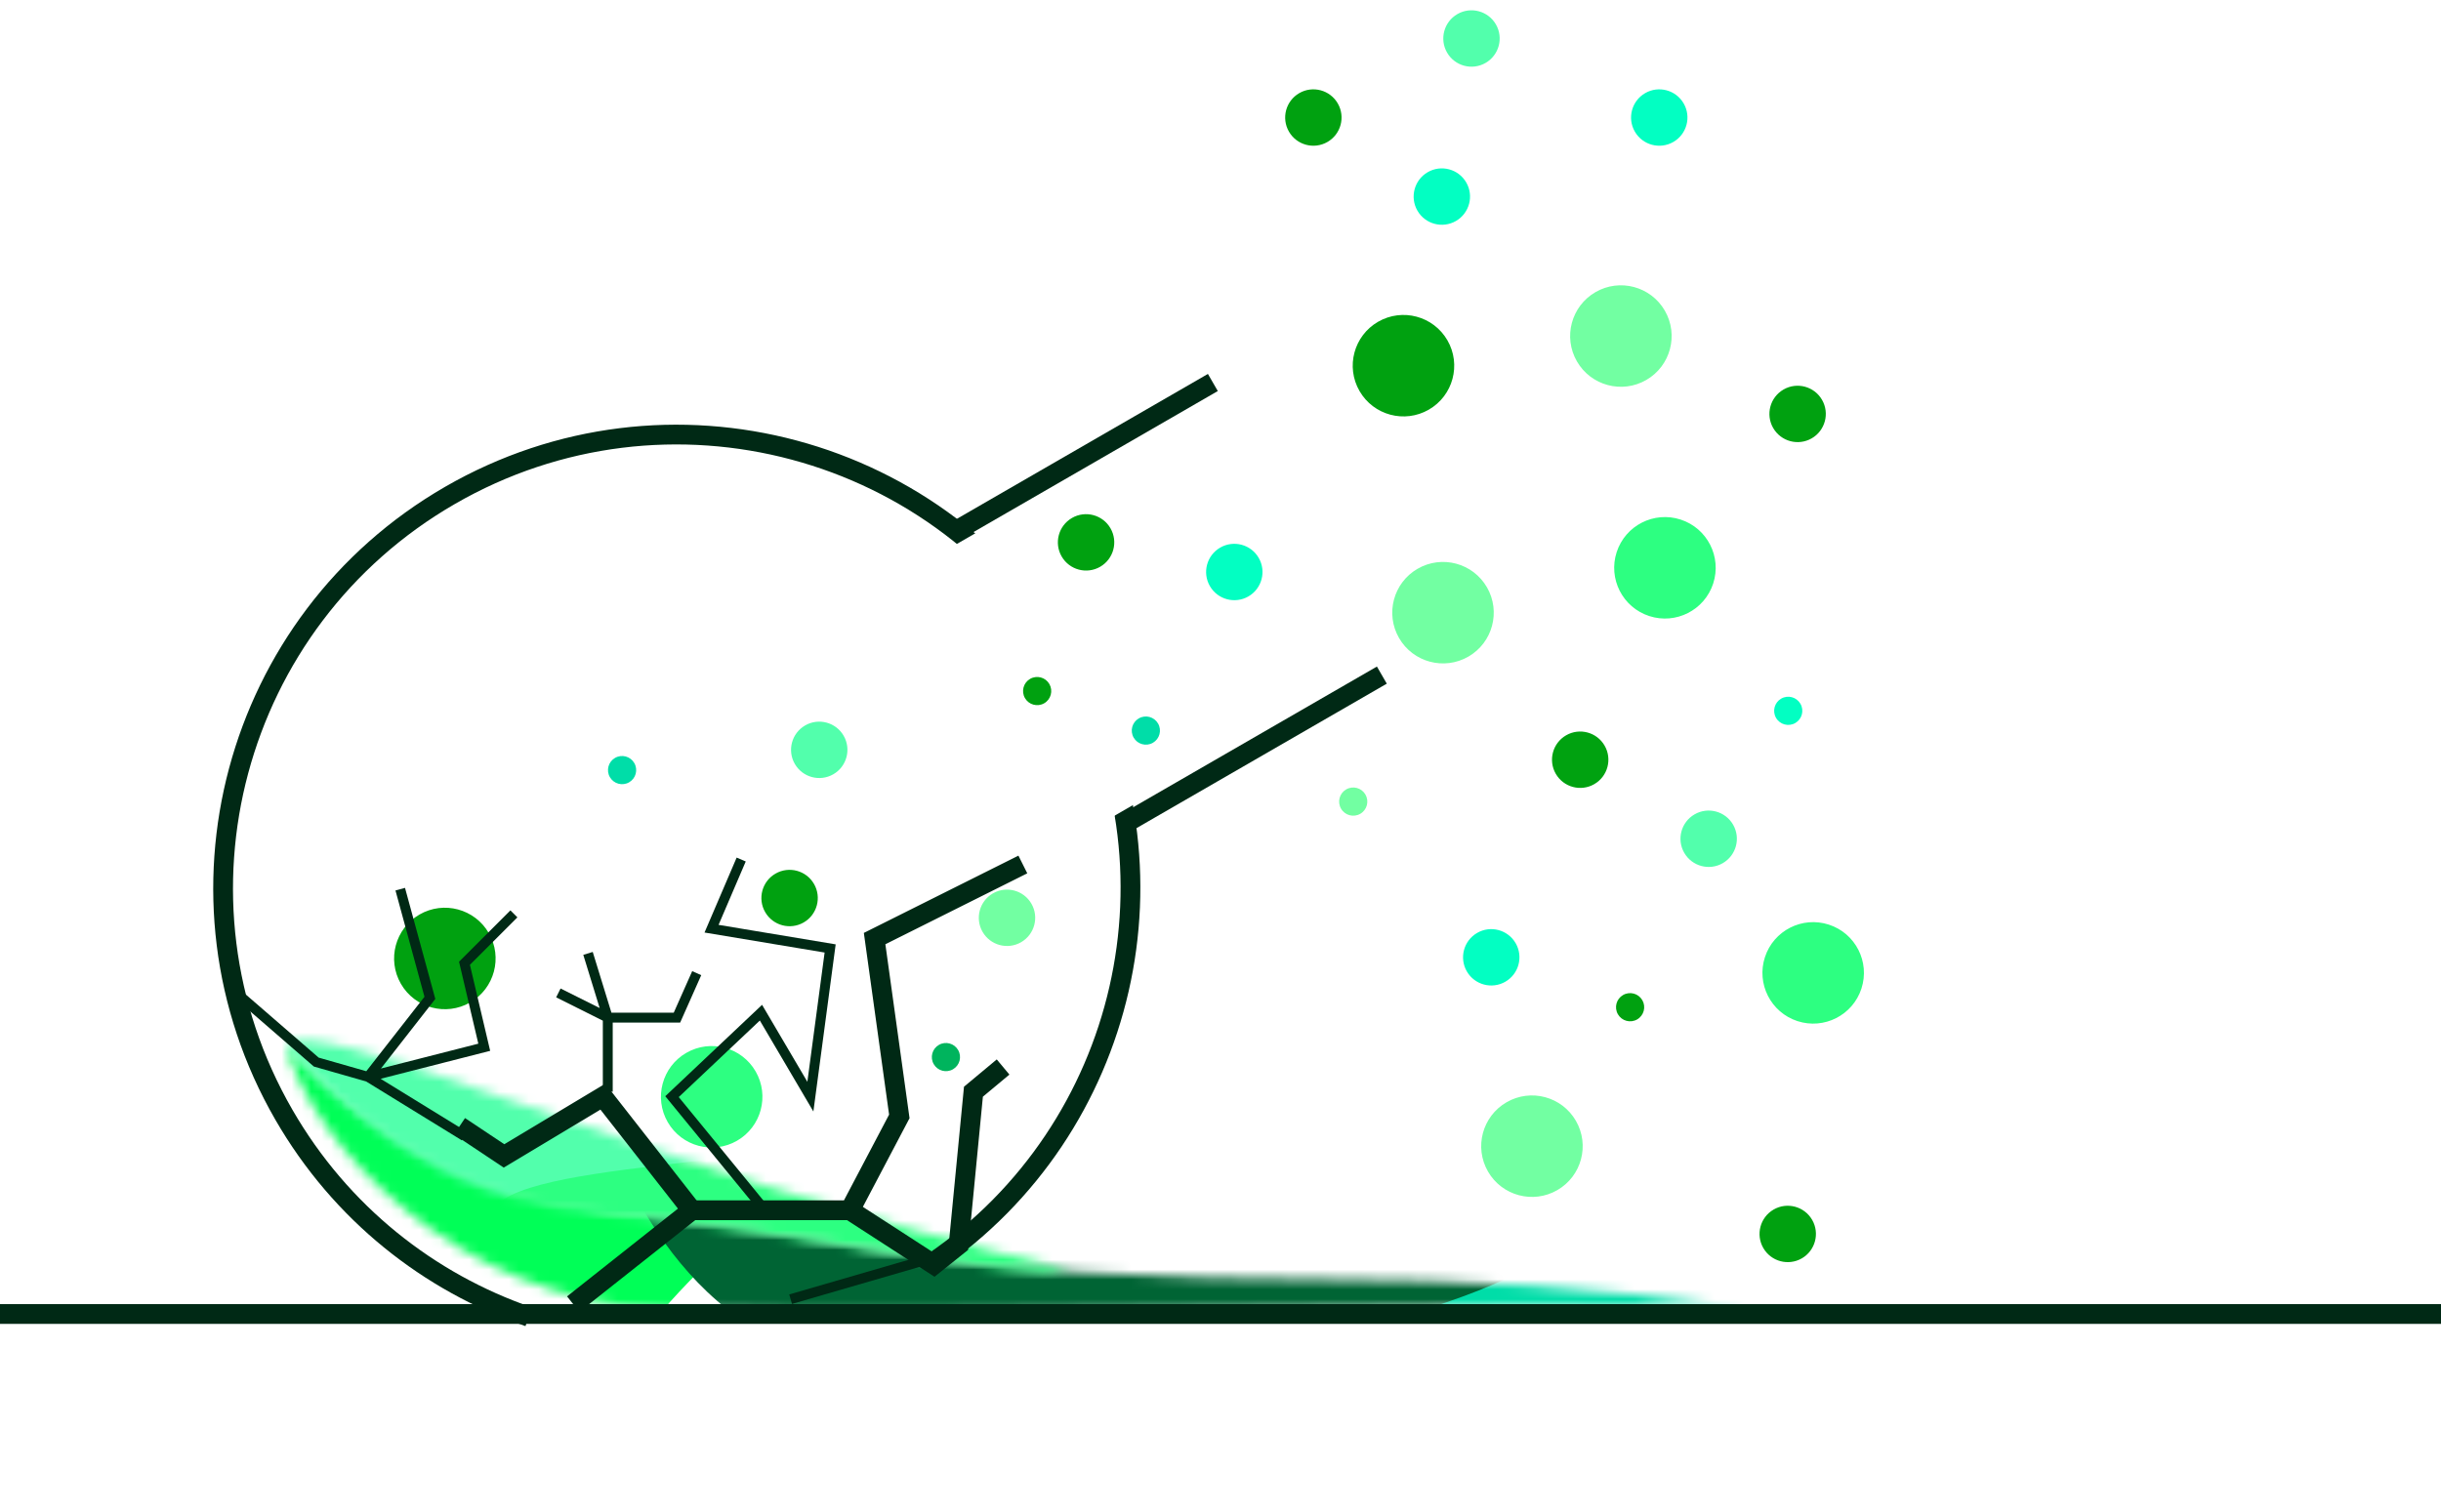 <svg width="247" height="153" viewBox="0 0 247 153" fill="none" xmlns="http://www.w3.org/2000/svg">
<mask id="mask0_669_540" style="mask-type:alpha" maskUnits="userSpaceOnUse" x="29" y="106" width="148" height="27">
<path d="M86 126C59.735 121.068 48.5 125 29 106C31.5 115.5 46.046 131.688 67 132.5C96.561 133.645 151.5 131.279 177 132.5C161.291 130.13 147.442 129.556 134.5 129.5C118.196 129.429 101.331 128.879 86 126Z" fill="#D9D9D9"/>
</mask>
<g mask="url(#mask0_669_540)">
<g filter="url(#filter0_f_669_540)">
<path d="M66.82 132.903C64.387 135.801 67.077 145.002 41.16 135.343C15.243 125.683 -0.769 103.73 3.427 92.472C7.623 81.213 52.762 103.254 84.989 116.197C81.112 118.75 71.242 127.637 66.82 132.903Z" fill="#00FF57"/>
</g>
<g filter="url(#filter1_f_669_540)">
<path d="M179.661 149.05C172.571 157.082 126.09 141.713 118.412 134.935C110.735 128.158 127.37 124.789 134.46 116.757C141.551 108.725 174.182 114.911 181.859 121.689C189.536 128.467 186.752 141.019 179.661 149.05Z" fill="#00DDA8"/>
</g>
<g filter="url(#filter2_f_669_540)">
<path d="M155.631 127.204C155.472 129.702 120.441 143.198 84.956 137.084C69.371 136.094 61.28 115.956 61.439 113.458C61.598 110.96 87.506 121.173 103.091 122.164C118.676 123.154 155.79 124.706 155.631 127.204Z" fill="#006434"/>
</g>
</g>
<mask id="mask1_669_540" style="mask-type:alpha" maskUnits="userSpaceOnUse" x="29" y="105" width="79" height="24">
<path d="M108 128.5C64.182 118.23 31.092 101.721 29 106C34.5 111.5 43.057 121.544 61.5 123C80.5 124.5 102.58 129.641 108 128.5Z" fill="#D9D9D9"/>
</mask>
<g mask="url(#mask1_669_540)">
<g filter="url(#filter3_f_669_540)">
<path d="M85.26 116.326C83.145 123.093 52.967 128.651 39.452 124.427C25.937 120.203 18.991 107.528 21.105 100.761C23.22 93.994 39.394 90.273 52.909 94.497C66.424 98.721 87.374 109.559 85.26 116.326Z" fill="#52FFAC"/>
</g>
<g filter="url(#filter4_f_669_540)">
<path d="M116.787 125.766C116.478 132.115 104.839 136.707 90.79 136.024C76.742 135.34 49.205 129.771 49.514 123.422C49.823 117.074 81.073 118.639 91.909 113.033C105.958 113.717 117.096 119.417 116.787 125.766Z" fill="#2DFF81"/>
</g>
</g>
<path d="M53.5 133.28C43.413 129.801 34.487 122.809 28.733 112.844C16.058 90.89 23.58 62.818 45.533 50.143C67.487 37.468 95.559 44.99 108.234 66.944C120.299 87.841 114.064 114.283 94.5 127.711" stroke="#002915" stroke-width="2"/>
<rect x="136.837" y="31.954" width="31.8" height="50.4" transform="rotate(60 136.837 31.954)" fill="white"/>
<circle cx="45.014" cy="97.014" r="5.135" transform="rotate(60 45.014 97.014)" fill="#00A110"/>
<circle cx="142.015" cy="37.014" r="5.135" transform="rotate(60 142.015 37.014)" fill="#00A110"/>
<circle cx="72.014" cy="111.014" r="5.135" transform="rotate(60 72.014 111.014)" fill="#2DFF81"/>
<circle cx="155.015" cy="116.014" r="5.135" transform="rotate(60 155.015 116.014)" fill="#72FFA2"/>
<circle cx="164.015" cy="34.014" r="5.135" transform="rotate(60 164.015 34.014)" fill="#72FFA2"/>
<circle cx="146.015" cy="62.014" r="5.135" transform="rotate(60 146.015 62.014)" fill="#72FFA2"/>
<circle cx="183.472" cy="98.472" r="5.135" transform="rotate(18.022 183.472 98.472)" fill="#2DFF81"/>
<circle cx="168.472" cy="57.472" r="5.135" transform="rotate(18.022 168.472 57.472)" fill="#2DFF81"/>
<circle cx="180.897" cy="124.897" r="2.853" transform="rotate(60 180.897 124.897)" fill="#00A110"/>
<circle cx="101.897" cy="92.897" r="2.853" transform="rotate(60 101.897 92.897)" fill="#72FFA2"/>
<circle cx="159.897" cy="76.897" r="2.853" transform="rotate(60 159.897 76.897)" fill="#00A210"/>
<circle cx="150.897" cy="96.897" r="2.853" transform="rotate(60 150.897 96.897)" fill="#02FFC2"/>
<circle cx="145.897" cy="19.897" r="2.853" transform="rotate(60 145.897 19.897)" fill="#02FFC2"/>
<circle cx="124.897" cy="57.897" r="2.853" transform="rotate(60 124.897 57.897)" fill="#02FFC2"/>
<circle cx="167.897" cy="11.897" r="2.853" transform="rotate(60 167.897 11.897)" fill="#02FFC2"/>
<circle cx="79.897" cy="90.897" r="2.853" transform="rotate(60 79.897 90.897)" fill="#00A110"/>
<circle cx="109.897" cy="54.897" r="2.853" transform="rotate(60 109.897 54.897)" fill="#00A110"/>
<circle cx="181.897" cy="41.897" r="2.853" transform="rotate(60 181.897 41.897)" fill="#00A110"/>
<circle cx="132.897" cy="11.897" r="2.853" transform="rotate(60 132.897 11.897)" fill="#00A110"/>
<circle cx="104.948" cy="69.948" r="1.426" transform="rotate(60 104.948 69.948)" fill="#00A110"/>
<circle cx="62.948" cy="77.948" r="1.426" transform="rotate(60 62.948 77.948)" fill="#00DDA8"/>
<circle cx="115.948" cy="73.948" r="1.426" transform="rotate(60 115.948 73.948)" fill="#00DDA8"/>
<circle cx="95.717" cy="106.996" r="1.426" transform="rotate(60 95.717 106.996)" fill="#00B45D"/>
<circle cx="180.948" cy="71.948" r="1.426" transform="rotate(60 180.948 71.948)" fill="#02FFC2"/>
<circle cx="136.931" cy="81.136" r="1.426" transform="rotate(60 136.931 81.136)" fill="#72FFA2"/>
<circle cx="164.948" cy="101.948" r="1.426" transform="rotate(60 164.948 101.948)" fill="#00A110"/>
<circle cx="82.897" cy="75.897" r="2.853" transform="rotate(60 82.897 75.897)" fill="#52FFAC"/>
<circle cx="172.897" cy="84.897" r="2.853" transform="rotate(60 172.897 84.897)" fill="#52FFAC"/>
<circle cx="148.897" cy="3.897" r="2.853" transform="rotate(60 148.897 3.897)" fill="#52FFAC"/>
<path d="M122.727 38.715L96.227 54.015M139.827 68.333L113.327 83.633" stroke="#002915" stroke-width="2"/>
<line y1="133" x2="247" y2="133" stroke="#002915" stroke-width="2"/>
<path d="M58 132L70 122.5H86L91 113L88.5 95L103.5 87.5" stroke="#002915" stroke-width="2"/>
<path d="M86 122.5L94.5 128L97 126L98.5 110.5L101.5 108" stroke="#002915" stroke-width="2"/>
<path d="M70 122.5L61 111L51 117L46.5 114" stroke="#002915" stroke-width="2"/>
<path d="M80 131.5L95.5 127" stroke="#002915"/>
<path d="M77 122L68 111L77 102.5L82 111L84 96L72 94L75 87" stroke="#002915"/>
<path d="M61.5 110.5V103M61.5 103L56.5 100.5M61.5 103L59.5 96.5M61.5 103H68.5L70.5 98.5" stroke="#002915"/>
<path d="M47 115L37.25 109M37.25 109L32 107.5L24.5 101M37.25 109L43.5 101L40.5 90M37.25 109L49 106L47 97.5L52 92.5" stroke="#002915"/>
<defs>
<filter id="filter0_f_669_540" x="-37.238" y="49.369" width="162.227" height="130.279" filterUnits="userSpaceOnUse" color-interpolation-filters="sRGB">
<feFlood flood-opacity="0" result="BackgroundImageFix"/>
<feBlend mode="normal" in="SourceGraphic" in2="BackgroundImageFix" result="shape"/>
<feGaussianBlur stdDeviation="20" result="effect1_foregroundBlur_669_540"/>
</filter>
<filter id="filter1_f_669_540" x="76.432" y="72.96" width="150.02" height="118.358" filterUnits="userSpaceOnUse" color-interpolation-filters="sRGB">
<feFlood flood-opacity="0" result="BackgroundImageFix"/>
<feBlend mode="normal" in="SourceGraphic" in2="BackgroundImageFix" result="shape"/>
<feGaussianBlur stdDeviation="20" result="effect1_foregroundBlur_669_540"/>
</filter>
<filter id="filter2_f_669_540" x="31.437" y="83.066" width="154.195" height="85.592" filterUnits="userSpaceOnUse" color-interpolation-filters="sRGB">
<feFlood flood-opacity="0" result="BackgroundImageFix"/>
<feBlend mode="normal" in="SourceGraphic" in2="BackgroundImageFix" result="shape"/>
<feGaussianBlur stdDeviation="15" result="effect1_foregroundBlur_669_540"/>
</filter>
<filter id="filter3_f_669_540" x="10.731" y="82.707" width="84.677" height="53.189" filterUnits="userSpaceOnUse" color-interpolation-filters="sRGB">
<feFlood flood-opacity="0" result="BackgroundImageFix"/>
<feBlend mode="normal" in="SourceGraphic" in2="BackgroundImageFix" result="shape"/>
<feGaussianBlur stdDeviation="5" result="effect1_foregroundBlur_669_540"/>
</filter>
<filter id="filter4_f_669_540" x="29.512" y="93.033" width="107.282" height="63.058" filterUnits="userSpaceOnUse" color-interpolation-filters="sRGB">
<feFlood flood-opacity="0" result="BackgroundImageFix"/>
<feBlend mode="normal" in="SourceGraphic" in2="BackgroundImageFix" result="shape"/>
<feGaussianBlur stdDeviation="10" result="effect1_foregroundBlur_669_540"/>
</filter>
</defs>
</svg>
